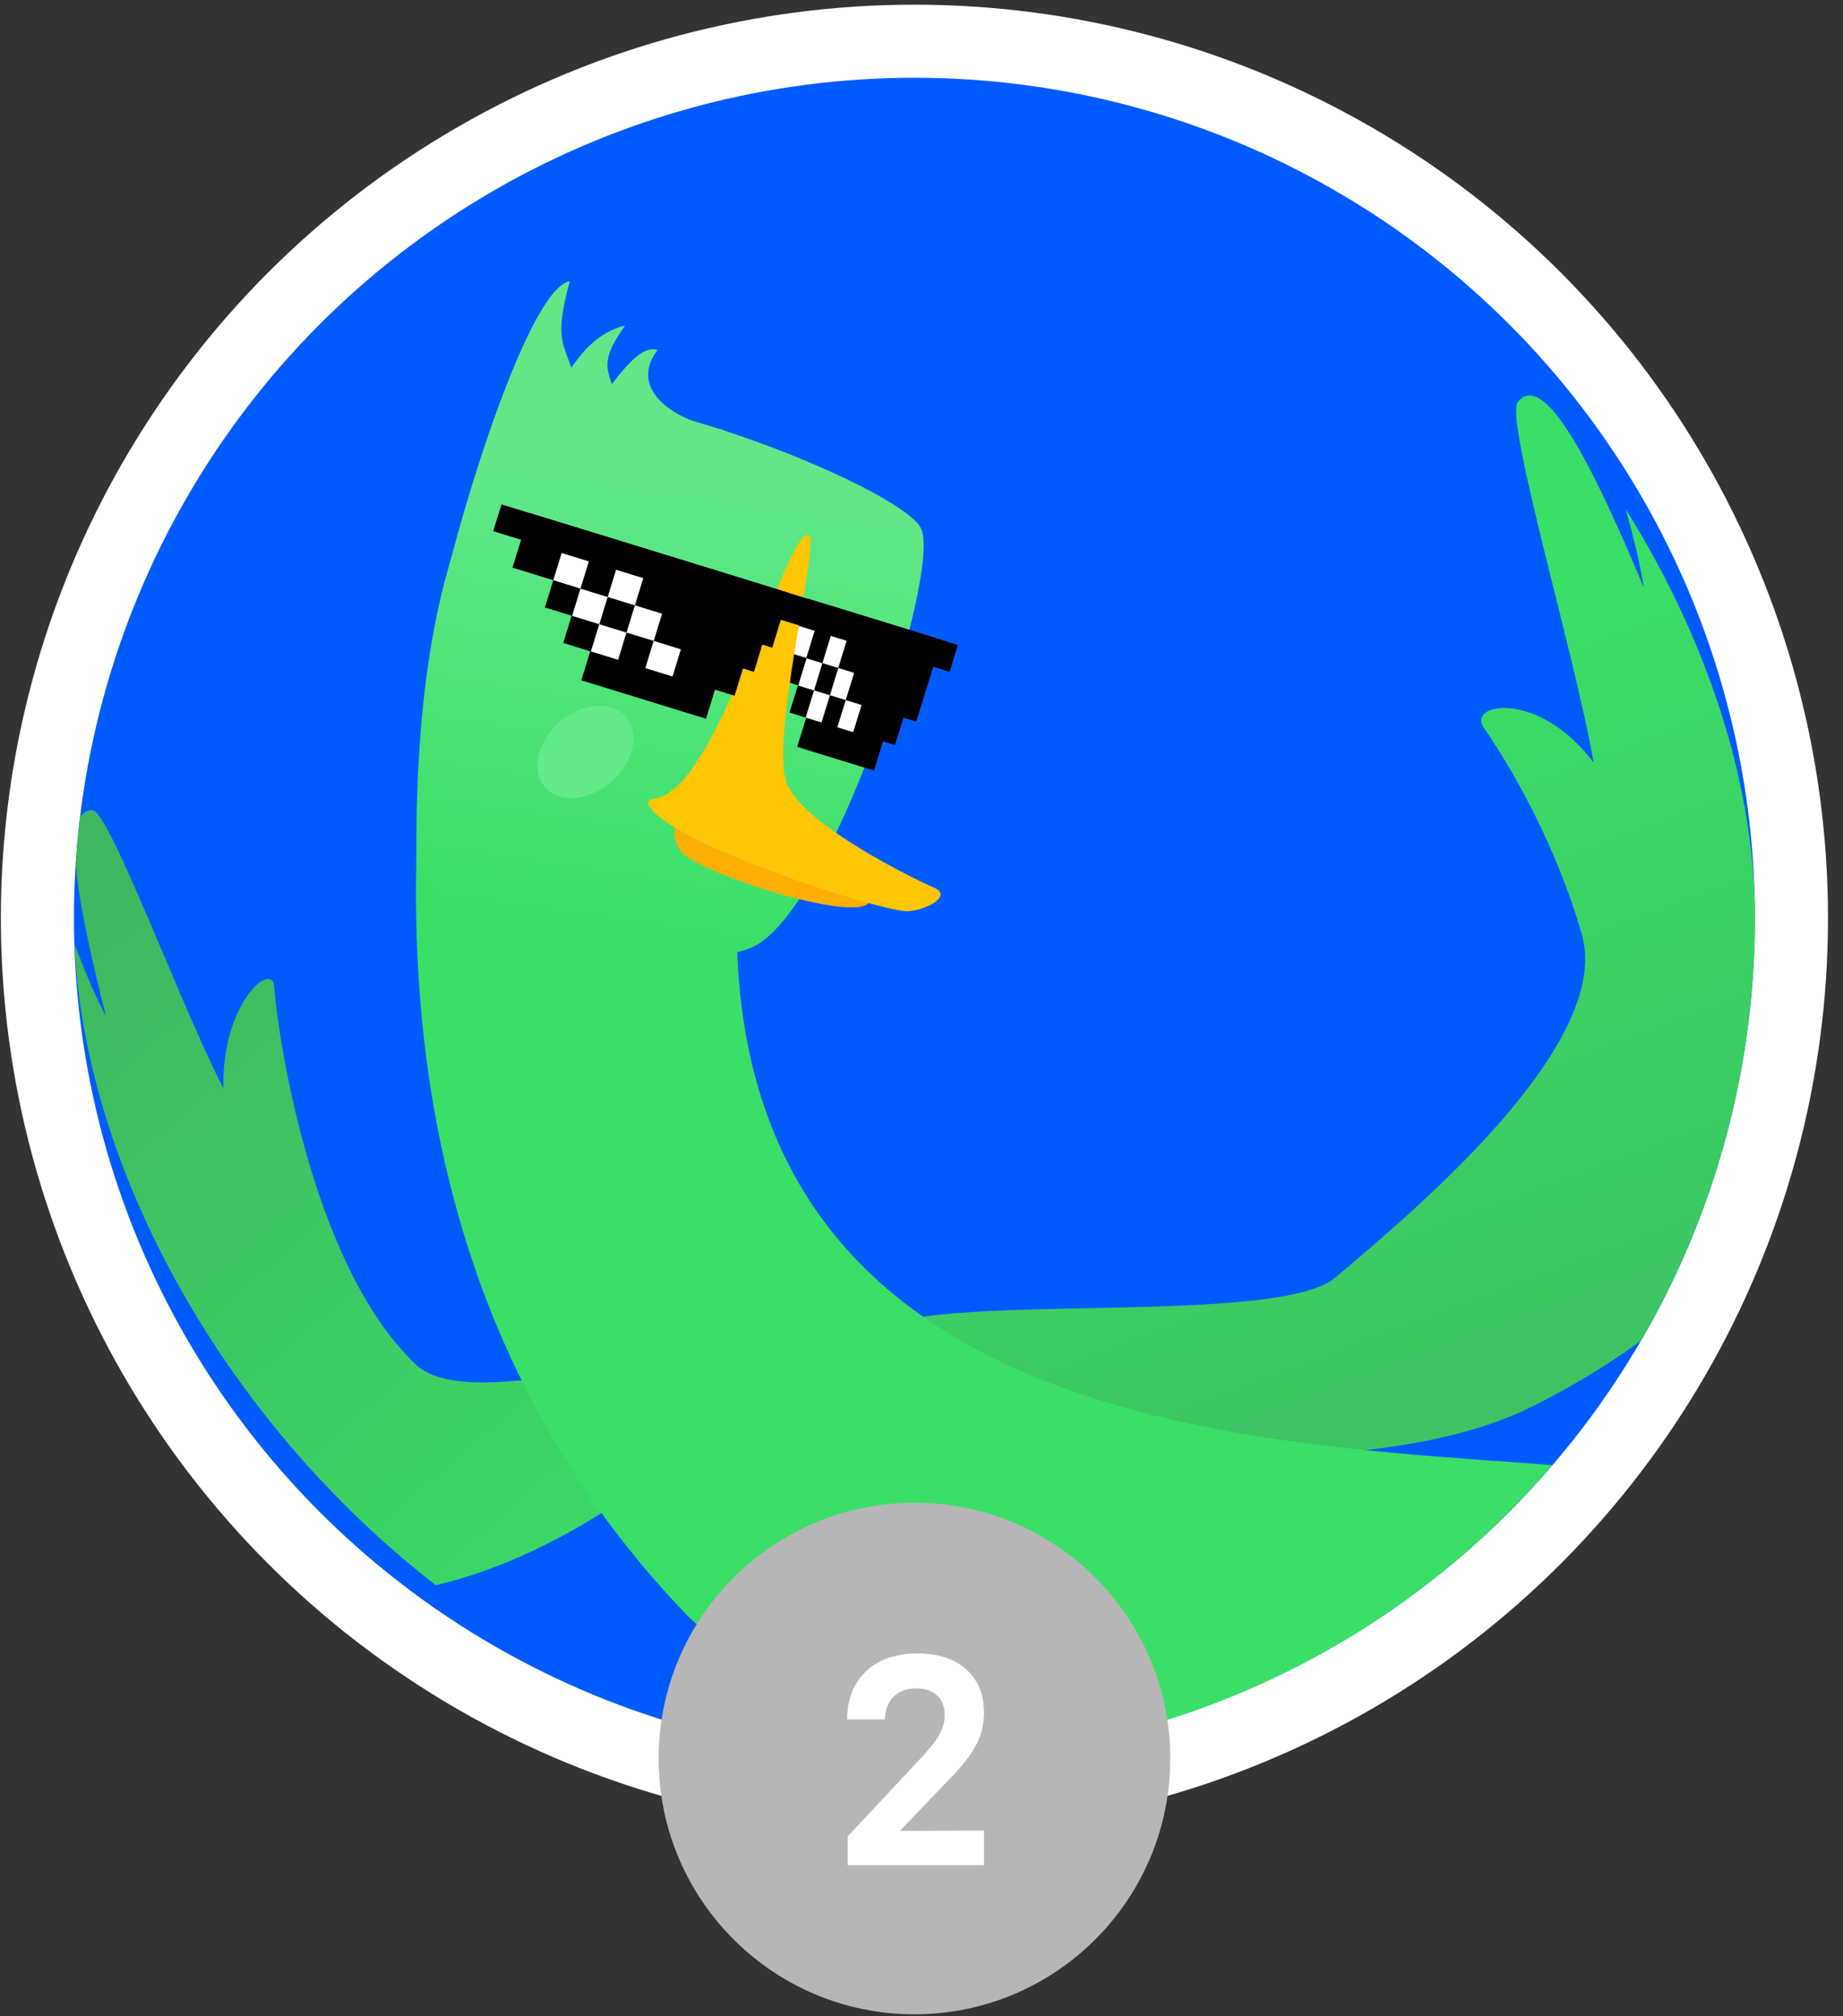 <svg width="85" height="93" viewBox="0 0 85 93" fill="none" xmlns="http://www.w3.org/2000/svg">
<rect x="0" y="0" width="85" height="93" fill="#333333" stroke="none"/>
<circle cx="42.174" cy="42.35" r="40.449" fill="#005BFF" stroke="white" stroke-width="3.371"/>
<g clip-path="url(#clip0_2334_12576)">
<g clip-path="url(#clip1_2334_12576)">
<path fill-rule="evenodd" clip-rule="evenodd" d="M85.1 21.67C86.261 21.334 88.722 25.812 89.011 33.61C89.098 35.984 89.156 38.596 88.713 41.315C86.923 52.281 79.307 60.681 70.431 64.99C61.087 69.526 37.881 66.276 39.941 61.767C41.057 59.324 58.741 61.359 61.595 58.923C64.745 56.235 74.458 48.289 72.952 43.091C71.518 38.144 69.055 34.469 68.425 33.555C67.65 32.435 70.957 31.793 73.495 35.172C72.683 30.364 69.371 19.325 70.005 18.54C71.298 16.939 73.717 22.101 75.813 27.101C75.079 22.407 71.984 15.535 73.485 15.264C74.824 15.022 78.046 21.223 80.795 27.553C79.066 21.905 78.723 17.867 79.964 17.657C81.368 17.418 83.895 25.218 84.95 28.474C85.017 25.867 84.085 21.963 85.1 21.67V21.67Z" fill="url(#paint0_linear_2334_12576)"/>
<path fill-rule="evenodd" clip-rule="evenodd" d="M-3.546 50.222C-4.431 50.854 -1.927 57.618 1.004 63.116C2.66 66.225 6.45 70.212 10.296 72.21C20.199 77.353 32.89 66.765 33.358 64.591C34.273 60.332 22.065 65.685 19.176 62.939C14.182 58.192 12.737 47.052 12.648 45.528C12.575 44.275 10.211 46.268 10.303 50.196C8.436 46.63 5.046 37.4 4.265 37.372C2.675 37.315 3.721 42.261 4.888 46.872C3.028 43.434 1.558 36.941 0.494 37.858C-0.455 38.676 0.606 44.846 2.023 50.753C0.31 46.006 -1.468 43.257 -2.341 44.024C-3.329 44.891 -1.049 51.549 -0.098 54.327C-1.425 52.761 -2.771 49.67 -3.546 50.222Z" fill="url(#paint1_linear_2334_12576)"/>
<path fill-rule="evenodd" clip-rule="evenodd" d="M79.451 70.066C79.496 71.696 76.572 79.596 57.442 81.837C41.691 83.682 32.485 75.334 31.674 74.491C22.819 65.285 16.941 51.348 20.005 30.406C21.254 28.52 31.659 40.551 34.045 40.467C31.94 75.175 79.277 63.648 79.451 70.066Z" fill="#3ADF68"/>
<path fill-rule="evenodd" clip-rule="evenodd" d="M26.283 12.967C24.224 13.316 20.615 25.511 20.056 29.124C18.727 37.712 36.504 21.398 33.304 19.813C30.667 19.285 29.073 17.767 30.328 16.145C29.684 15.934 28.978 16.736 28.215 17.72C27.987 16.988 27.73 16.54 28.83 15.015C27.584 15.31 26.863 16.244 26.348 16.952C25.95 15.816 25.587 15.465 26.283 12.967V12.967Z" fill="#60E887"/>
<path fill-rule="evenodd" clip-rule="evenodd" d="M42.471 24.362C41.468 22.392 27.078 16.748 24.684 18.96C19.602 23.655 19.176 34.024 19.201 39.71C19.204 40.484 21.581 43.722 26.257 44.261C29.211 44.602 32.798 44.397 34.551 43.753C38.318 42.37 43.475 26.333 42.471 24.362Z" fill="url(#paint2_linear_2334_12576)"/>
<path d="M43.423 29.511L37.24 27.605L36.076 31.383L42.259 33.289L43.423 29.511Z" fill="black"/>
<path d="M37.586 29.1L36.855 28.875L36.469 30.13L37.2 30.355L37.586 29.1Z" fill="white"/>
<path fill-rule="evenodd" clip-rule="evenodd" d="M31.409 39.277C32.151 40.292 40.254 42.86 40.126 41.439C40.096 41.111 32.87 38.378 32.112 37.765C31.431 37.214 30.667 38.26 31.409 39.277Z" fill="#FFAE06"/>
<path fill-rule="evenodd" clip-rule="evenodd" d="M37.312 24.694C36.504 24.135 33.722 33.944 31.253 36.239C30.857 36.607 30.464 36.832 30.079 36.857C30.025 36.858 29.973 36.883 29.939 36.927C29.906 36.97 29.893 37.026 29.906 37.08C30.534 38.822 40.868 42.143 41.914 42.031C42.896 41.926 43.883 41.294 43.085 40.949C42.287 40.603 37.13 38.113 36.3 36.174C35.471 34.235 37.798 25.08 37.312 24.694V24.694Z" fill="#FFC606"/>
<path d="M25.144 36.315C24.48 35.559 24.774 34.217 25.8 33.316C26.827 32.415 28.196 32.298 28.86 33.053C29.523 33.809 29.229 35.152 28.203 36.053C27.177 36.953 25.807 37.071 25.144 36.315Z" fill="#62EA89"/>
<path d="M44.178 29.752L23.129 23.266L22.748 24.501L43.797 30.988L44.178 29.752Z" fill="black"/>
<path d="M36.393 27.352L24.414 23.66L23.637 26.183L35.616 29.875L36.393 27.352Z" fill="black"/>
<path d="M35.936 27.213L26.295 24.242L25.131 28.02L34.772 30.991L35.936 27.213Z" fill="black"/>
<path d="M35.429 27.06L27.527 24.625L25.977 29.657L33.878 32.092L35.429 27.06Z" fill="black"/>
<path d="M42.829 29.335L37.963 27.836L36.412 32.868L41.279 34.368L42.829 29.335Z" fill="black"/>
<path d="M34.525 26.779L28.775 25.008L26.811 31.381L32.561 33.153L34.525 26.779Z" fill="black"/>
<path d="M42.273 29.169L38.732 28.078L36.769 34.451L40.309 35.543L42.273 29.169Z" fill="black"/>
<path d="M27.159 25.895L25.904 25.508L25.518 26.762L26.772 27.149L27.159 25.895Z" fill="white"/>
<path d="M29.669 26.668L28.414 26.281L28.027 27.536L29.282 27.923L29.669 26.668Z" fill="white"/>
<path d="M39.047 29.557L38.316 29.332L37.93 30.587L38.66 30.812L39.047 29.557Z" fill="white"/>
<path d="M28.026 27.539L26.771 27.152L26.385 28.407L27.64 28.794L28.026 27.539Z" fill="white"/>
<path d="M37.93 30.592L37.199 30.367L36.813 31.622L37.543 31.847L37.93 30.592Z" fill="white"/>
<path d="M30.536 28.308L29.281 27.922L28.895 29.177L30.149 29.563L30.536 28.308Z" fill="white"/>
<path d="M39.393 31.038L38.662 30.812L38.276 32.067L39.006 32.292L39.393 31.038Z" fill="white"/>
<path d="M28.893 29.18L27.639 28.793L27.252 30.048L28.507 30.434L28.893 29.18Z" fill="white"/>
<path d="M38.276 32.069L37.545 31.844L37.158 33.099L37.889 33.324L38.276 32.069Z" fill="white"/>
<path d="M31.403 29.949L30.148 29.562L29.762 30.817L31.017 31.204L31.403 29.949Z" fill="white"/>
<path d="M39.736 32.518L39.006 32.293L38.619 33.548L39.35 33.773L39.736 32.518Z" fill="white"/>
</g>
</g>
<circle cx="42.175" cy="81.114" r="11.798" fill="#B6B6B6"/>
<path d="M39.096 86.035V84.704L42.352 81.222C42.805 80.75 43.122 80.358 43.301 80.047C43.48 79.726 43.57 79.414 43.57 79.112C43.57 78.725 43.452 78.423 43.216 78.206C42.989 77.989 42.673 77.88 42.267 77.88C41.814 77.88 41.461 78.008 41.206 78.263C40.96 78.508 40.828 78.857 40.809 79.31H39.068C39.077 78.367 39.37 77.626 39.946 77.088C40.521 76.54 41.314 76.267 42.324 76.267C43.277 76.267 44.023 76.512 44.561 77.003C45.108 77.484 45.382 78.15 45.382 78.999C45.382 79.528 45.259 80.028 45.014 80.5C44.769 80.962 44.353 81.491 43.768 82.085L41.503 84.45L45.382 84.435V86.035H39.096Z" fill="white"/>
<defs>
<linearGradient id="paint0_linear_2334_12576" x1="78.958" y1="24.407" x2="96.213" y2="70.421" gradientUnits="userSpaceOnUse">
<stop stop-color="#3ADF68"/>
<stop offset="1" stop-color="#3EB860"/>
</linearGradient>
<linearGradient id="paint1_linear_2334_12576" x1="32.36" y1="75.801" x2="3.599" y2="42.717" gradientUnits="userSpaceOnUse">
<stop stop-color="#3ADF68"/>
<stop offset="1" stop-color="#3EB860"/>
</linearGradient>
<linearGradient id="paint2_linear_2334_12576" x1="33.499" y1="22.964" x2="30.537" y2="43.127" gradientUnits="userSpaceOnUse">
<stop stop-color="#60E887"/>
<stop offset="1" stop-color="#3ADF68"/>
</linearGradient>
<clipPath id="clip0_2334_12576">
<rect x="3.41" y="3.586" width="77.528" height="77.528" rx="38.764" fill="white"/>
</clipPath>
<clipPath id="clip1_2334_12576">
<rect width="99.775" height="99.775" fill="white" transform="translate(-5.018 -4.84)"/>
</clipPath>
</defs>
</svg>
